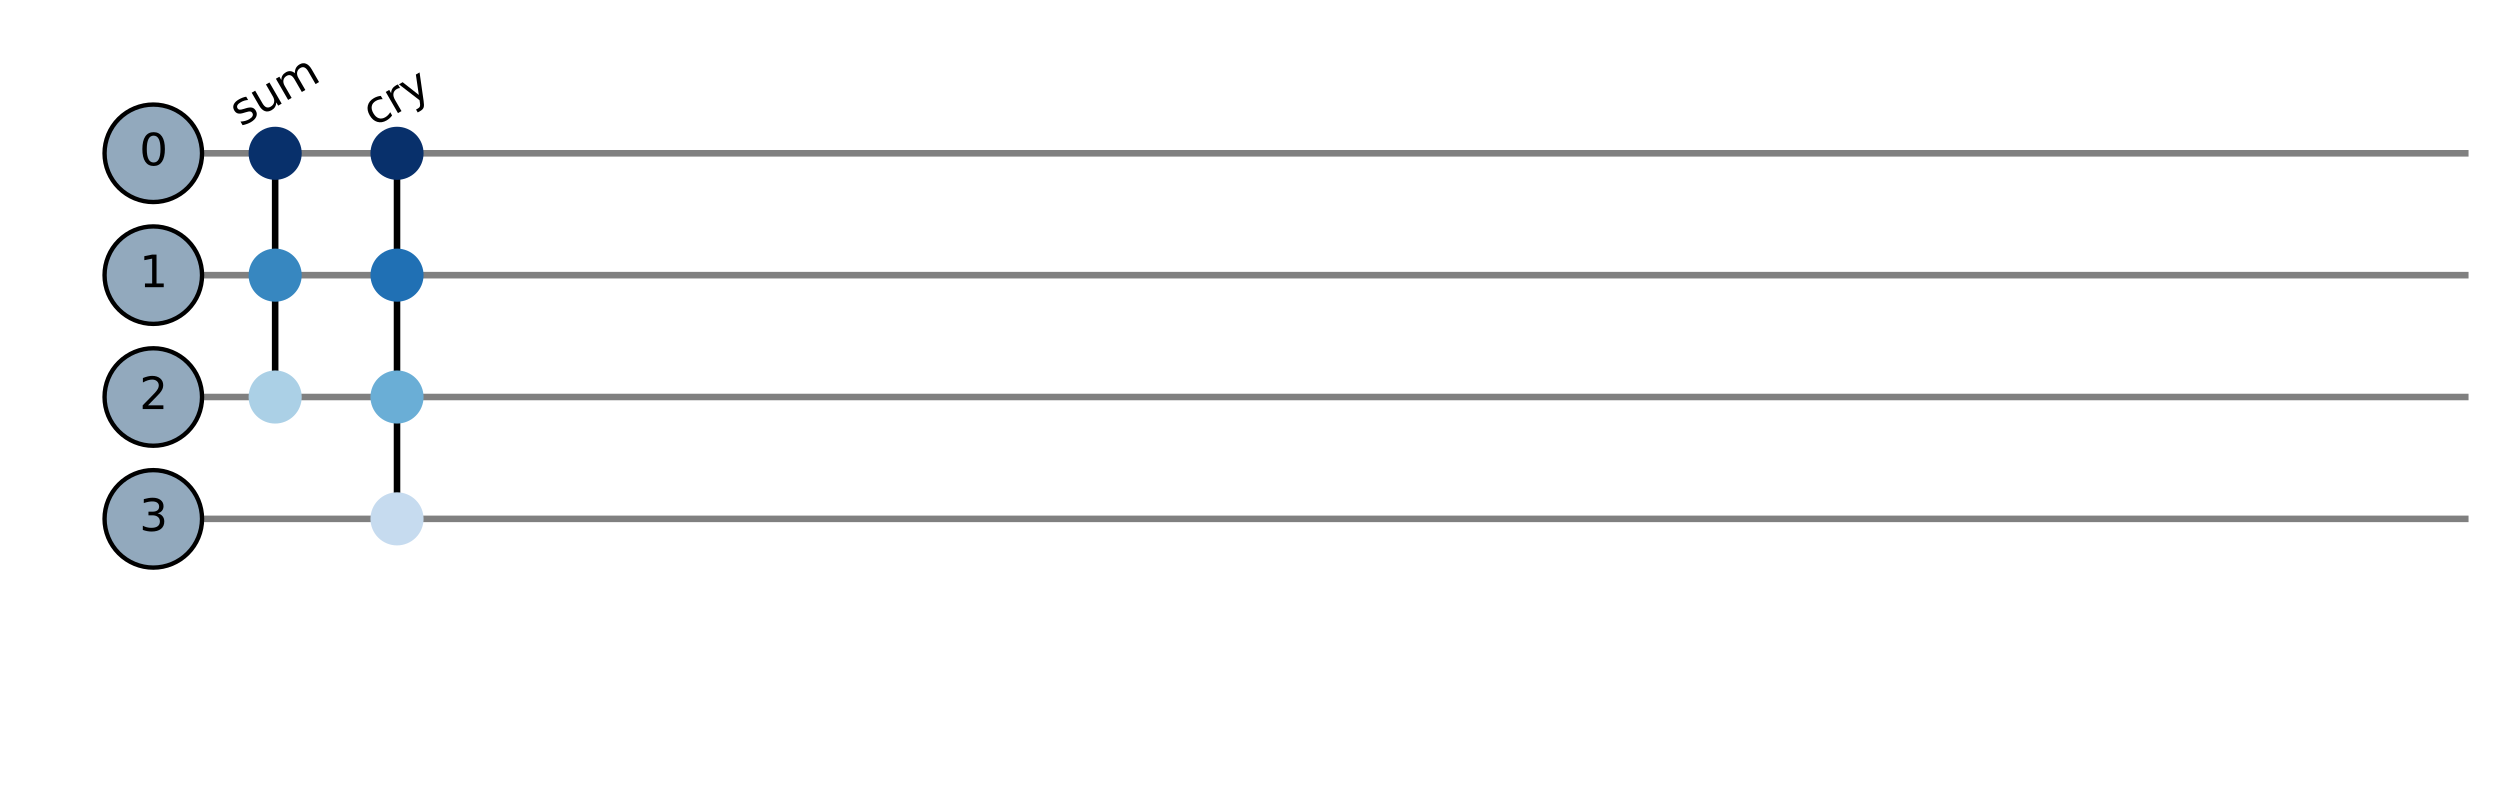 <?xml version="1.0" encoding="utf-8" standalone="no"?>
<!DOCTYPE svg PUBLIC "-//W3C//DTD SVG 1.1//EN"
  "http://www.w3.org/Graphics/SVG/1.1/DTD/svg11.dtd">
<svg xmlns:xlink="http://www.w3.org/1999/xlink" width="572.4pt" height="181.8pt" viewBox="0 0 572.4 181.8" xmlns="http://www.w3.org/2000/svg" version="1.1">
 <defs>
  <style type="text/css">*{stroke-linejoin: round; stroke-linecap: butt}</style>
 </defs>
 <g id="figure_1">
  <g id="patch_1">
   <path d="M 0 181.8 
L 572.4 181.8 
L 572.4 -0 
L 0 -0 
L 0 181.8 
z
" style="fill: none"/>
  </g>
  <g id="axes_1">
   <g id="LineCollection_1">
    <path d="M 35.1 35.1 
L 565.2 35.1 
" clip-path="url(#pc4fa75671d)" style="fill: none; stroke: #808080; stroke-width: 1.5"/>
   </g>
   <g id="LineCollection_2">
    <path d="M 35.1 63 
L 565.2 63 
" clip-path="url(#pc4fa75671d)" style="fill: none; stroke: #808080; stroke-width: 1.5"/>
   </g>
   <g id="LineCollection_3">
    <path d="M 35.1 90.9 
L 565.2 90.9 
" clip-path="url(#pc4fa75671d)" style="fill: none; stroke: #808080; stroke-width: 1.5"/>
   </g>
   <g id="LineCollection_4">
    <path d="M 35.1 118.8 
L 565.2 118.8 
" clip-path="url(#pc4fa75671d)" style="fill: none; stroke: #808080; stroke-width: 1.5"/>
   </g>
   <g id="line2d_1">
    <path d="M 63 35.1 
L 63 63 
" clip-path="url(#pc4fa75671d)" style="fill: none; stroke: #000000; stroke-width: 1.5; stroke-linecap: square"/>
   </g>
   <g id="line2d_2">
    <path d="M 63 63 
L 63 90.9 
" clip-path="url(#pc4fa75671d)" style="fill: none; stroke: #000000; stroke-width: 1.5; stroke-linecap: square"/>
   </g>
   <g id="line2d_3">
    <path d="M 90.9 35.1 
L 90.9 63 
" clip-path="url(#pc4fa75671d)" style="fill: none; stroke: #000000; stroke-width: 1.5; stroke-linecap: square"/>
   </g>
   <g id="line2d_4">
    <path d="M 90.9 63 
L 90.9 90.9 
" clip-path="url(#pc4fa75671d)" style="fill: none; stroke: #000000; stroke-width: 1.5; stroke-linecap: square"/>
   </g>
   <g id="line2d_5">
    <path d="M 90.9 90.9 
L 90.9 118.8 
" clip-path="url(#pc4fa75671d)" style="fill: none; stroke: #000000; stroke-width: 1.5; stroke-linecap: square"/>
   </g>
   <g id="patch_2">
    <path d="M 35.1 46.26 
C 38.06 46.26 40.899 45.084 42.991 42.991 
C 45.084 40.899 46.26 38.06 46.26 35.1 
C 46.26 32.14 45.084 29.301 42.991 27.209 
C 40.899 25.116 38.06 23.94 35.1 23.94 
C 32.14 23.94 29.301 25.116 27.209 27.209 
C 25.116 29.301 23.94 32.14 23.94 35.1 
C 23.94 38.06 25.116 40.899 27.209 42.991 
C 29.301 45.084 32.14 46.26 35.1 46.26 
z
" clip-path="url(#pc4fa75671d)" style="fill: #92a9bd; stroke: #000000; stroke-linejoin: miter"/>
   </g>
   <g id="patch_3">
    <path d="M 35.1 74.16 
C 38.06 74.16 40.899 72.984 42.991 70.891 
C 45.084 68.799 46.26 65.96 46.26 63 
C 46.26 60.04 45.084 57.201 42.991 55.109 
C 40.899 53.016 38.06 51.84 35.1 51.84 
C 32.14 51.84 29.301 53.016 27.209 55.109 
C 25.116 57.201 23.94 60.04 23.94 63 
C 23.94 65.96 25.116 68.799 27.209 70.891 
C 29.301 72.984 32.14 74.16 35.1 74.16 
z
" clip-path="url(#pc4fa75671d)" style="fill: #92a9bd; stroke: #000000; stroke-linejoin: miter"/>
   </g>
   <g id="patch_4">
    <path d="M 35.1 102.06 
C 38.06 102.06 40.899 100.884 42.991 98.791 
C 45.084 96.699 46.26 93.86 46.26 90.9 
C 46.26 87.94 45.084 85.101 42.991 83.009 
C 40.899 80.916 38.06 79.74 35.1 79.74 
C 32.14 79.74 29.301 80.916 27.209 83.009 
C 25.116 85.101 23.94 87.94 23.94 90.9 
C 23.94 93.86 25.116 96.699 27.209 98.791 
C 29.301 100.884 32.14 102.06 35.1 102.06 
z
" clip-path="url(#pc4fa75671d)" style="fill: #92a9bd; stroke: #000000; stroke-linejoin: miter"/>
   </g>
   <g id="patch_5">
    <path d="M 35.1 129.96 
C 38.06 129.96 40.899 128.784 42.991 126.691 
C 45.084 124.599 46.26 121.76 46.26 118.8 
C 46.26 115.84 45.084 113.001 42.991 110.909 
C 40.899 108.816 38.06 107.64 35.1 107.64 
C 32.14 107.64 29.301 108.816 27.209 110.909 
C 25.116 113.001 23.94 115.84 23.94 118.8 
C 23.94 121.76 25.116 124.599 27.209 126.691 
C 29.301 128.784 32.14 129.96 35.1 129.96 
z
" clip-path="url(#pc4fa75671d)" style="fill: #92a9bd; stroke: #000000; stroke-linejoin: miter"/>
   </g>
   <g id="patch_6">
    <path d="M 63 40.68 
C 64.48 40.68 65.899 40.092 66.946 39.046 
C 67.992 37.999 68.58 36.58 68.58 35.1 
C 68.58 33.62 67.992 32.201 66.946 31.154 
C 65.899 30.108 64.48 29.52 63 29.52 
C 61.52 29.52 60.101 30.108 59.054 31.154 
C 58.008 32.201 57.42 33.62 57.42 35.1 
C 57.42 36.58 58.008 37.999 59.054 39.046 
C 60.101 40.092 61.52 40.68 63 40.68 
z
" clip-path="url(#pc4fa75671d)" style="fill: #08306b; stroke: #08306b; stroke-linejoin: miter"/>
   </g>
   <g id="patch_7">
    <path d="M 63 68.58 
C 64.48 68.58 65.899 67.992 66.946 66.946 
C 67.992 65.899 68.58 64.48 68.58 63 
C 68.58 61.52 67.992 60.101 66.946 59.054 
C 65.899 58.008 64.48 57.42 63 57.42 
C 61.52 57.42 60.101 58.008 59.054 59.054 
C 58.008 60.101 57.42 61.52 57.42 63 
C 57.42 64.48 58.008 65.899 59.054 66.946 
C 60.101 67.992 61.52 68.58 63 68.58 
z
" clip-path="url(#pc4fa75671d)" style="fill: #3787c0; stroke: #3787c0; stroke-linejoin: miter"/>
   </g>
   <g id="patch_8">
    <path d="M 63 96.48 
C 64.48 96.48 65.899 95.892 66.946 94.846 
C 67.992 93.799 68.58 92.38 68.58 90.9 
C 68.58 89.42 67.992 88.001 66.946 86.954 
C 65.899 85.908 64.48 85.32 63 85.32 
C 61.52 85.32 60.101 85.908 59.054 86.954 
C 58.008 88.001 57.42 89.42 57.42 90.9 
C 57.42 92.38 58.008 93.799 59.054 94.846 
C 60.101 95.892 61.52 96.48 63 96.48 
z
" clip-path="url(#pc4fa75671d)" style="fill: #abd0e6; stroke: #abd0e6; stroke-linejoin: miter"/>
   </g>
   <g id="patch_9">
    <path d="M 90.9 40.68 
C 92.38 40.68 93.799 40.092 94.846 39.046 
C 95.892 37.999 96.48 36.58 96.48 35.1 
C 96.48 33.62 95.892 32.201 94.846 31.154 
C 93.799 30.108 92.38 29.52 90.9 29.52 
C 89.42 29.52 88.001 30.108 86.954 31.154 
C 85.908 32.201 85.32 33.62 85.32 35.1 
C 85.32 36.58 85.908 37.999 86.954 39.046 
C 88.001 40.092 89.42 40.68 90.9 40.68 
z
" clip-path="url(#pc4fa75671d)" style="fill: #08306b; stroke: #08306b; stroke-linejoin: miter"/>
   </g>
   <g id="patch_10">
    <path d="M 90.9 68.58 
C 92.38 68.58 93.799 67.992 94.846 66.946 
C 95.892 65.899 96.48 64.48 96.48 63 
C 96.48 61.52 95.892 60.101 94.846 59.054 
C 93.799 58.008 92.38 57.42 90.9 57.42 
C 89.42 57.42 88.001 58.008 86.954 59.054 
C 85.908 60.101 85.32 61.52 85.32 63 
C 85.32 64.48 85.908 65.899 86.954 66.946 
C 88.001 67.992 89.42 68.58 90.9 68.58 
z
" clip-path="url(#pc4fa75671d)" style="fill: #2070b4; stroke: #2070b4; stroke-linejoin: miter"/>
   </g>
   <g id="patch_11">
    <path d="M 90.9 96.48 
C 92.38 96.48 93.799 95.892 94.846 94.846 
C 95.892 93.799 96.48 92.38 96.48 90.9 
C 96.48 89.42 95.892 88.001 94.846 86.954 
C 93.799 85.908 92.38 85.32 90.9 85.32 
C 89.42 85.32 88.001 85.908 86.954 86.954 
C 85.908 88.001 85.32 89.42 85.32 90.9 
C 85.32 92.38 85.908 93.799 86.954 94.846 
C 88.001 95.892 89.42 96.48 90.9 96.48 
z
" clip-path="url(#pc4fa75671d)" style="fill: #6aaed6; stroke: #6aaed6; stroke-linejoin: miter"/>
   </g>
   <g id="patch_12">
    <path d="M 90.9 124.38 
C 92.38 124.38 93.799 123.792 94.846 122.746 
C 95.892 121.699 96.48 120.28 96.48 118.8 
C 96.48 117.32 95.892 115.901 94.846 114.854 
C 93.799 113.808 92.38 113.22 90.9 113.22 
C 89.42 113.22 88.001 113.808 86.954 114.854 
C 85.908 115.901 85.32 117.32 85.32 118.8 
C 85.32 120.28 85.908 121.699 86.954 122.746 
C 88.001 123.792 89.42 124.38 90.9 124.38 
z
" clip-path="url(#pc4fa75671d)" style="fill: #c6dbef; stroke: #c6dbef; stroke-linejoin: miter"/>
   </g>
   <g id="text_1">
    <!-- 0 -->
    <g transform="translate(31.919 37.859) scale(0.1 -0.1)">
     <defs>
      <path id="DejaVuSans-30" d="M 2034 4250 
Q 1547 4250 1301 3770 
Q 1056 3291 1056 2328 
Q 1056 1369 1301 889 
Q 1547 409 2034 409 
Q 2525 409 2770 889 
Q 3016 1369 3016 2328 
Q 3016 3291 2770 3770 
Q 2525 4250 2034 4250 
z
M 2034 4750 
Q 2819 4750 3233 4129 
Q 3647 3509 3647 2328 
Q 3647 1150 3233 529 
Q 2819 -91 2034 -91 
Q 1250 -91 836 529 
Q 422 1150 422 2328 
Q 422 3509 836 4129 
Q 1250 4750 2034 4750 
z
" transform="scale(0.016)"/>
     </defs>
     <use xlink:href="#DejaVuSans-30"/>
    </g>
   </g>
   <g id="text_2">
    <!-- 1 -->
    <g transform="translate(31.919 65.759) scale(0.1 -0.1)">
     <defs>
      <path id="DejaVuSans-31" d="M 794 531 
L 1825 531 
L 1825 4091 
L 703 3866 
L 703 4441 
L 1819 4666 
L 2450 4666 
L 2450 531 
L 3481 531 
L 3481 0 
L 794 0 
L 794 531 
z
" transform="scale(0.016)"/>
     </defs>
     <use xlink:href="#DejaVuSans-31"/>
    </g>
   </g>
   <g id="text_3">
    <!-- 2 -->
    <g transform="translate(31.919 93.659) scale(0.1 -0.1)">
     <defs>
      <path id="DejaVuSans-32" d="M 1228 531 
L 3431 531 
L 3431 0 
L 469 0 
L 469 531 
Q 828 903 1448 1529 
Q 2069 2156 2228 2338 
Q 2531 2678 2651 2914 
Q 2772 3150 2772 3378 
Q 2772 3750 2511 3984 
Q 2250 4219 1831 4219 
Q 1534 4219 1204 4116 
Q 875 4013 500 3803 
L 500 4441 
Q 881 4594 1212 4672 
Q 1544 4750 1819 4750 
Q 2544 4750 2975 4387 
Q 3406 4025 3406 3419 
Q 3406 3131 3298 2873 
Q 3191 2616 2906 2266 
Q 2828 2175 2409 1742 
Q 1991 1309 1228 531 
z
" transform="scale(0.016)"/>
     </defs>
     <use xlink:href="#DejaVuSans-32"/>
    </g>
   </g>
   <g id="text_4">
    <!-- 3 -->
    <g transform="translate(31.919 121.559) scale(0.1 -0.1)">
     <defs>
      <path id="DejaVuSans-33" d="M 2597 2516 
Q 3050 2419 3304 2112 
Q 3559 1806 3559 1356 
Q 3559 666 3084 287 
Q 2609 -91 1734 -91 
Q 1441 -91 1130 -33 
Q 819 25 488 141 
L 488 750 
Q 750 597 1062 519 
Q 1375 441 1716 441 
Q 2309 441 2620 675 
Q 2931 909 2931 1356 
Q 2931 1769 2642 2001 
Q 2353 2234 1838 2234 
L 1294 2234 
L 1294 2753 
L 1863 2753 
Q 2328 2753 2575 2939 
Q 2822 3125 2822 3475 
Q 2822 3834 2567 4026 
Q 2313 4219 1838 4219 
Q 1578 4219 1281 4162 
Q 984 4106 628 3988 
L 628 4550 
Q 988 4650 1302 4700 
Q 1616 4750 1894 4750 
Q 2613 4750 3031 4423 
Q 3450 4097 3450 3541 
Q 3450 3153 3228 2886 
Q 3006 2619 2597 2516 
z
" transform="scale(0.016)"/>
     </defs>
     <use xlink:href="#DejaVuSans-33"/>
    </g>
   </g>
   <g id="text_5">
    <!-- sum -->
    <g transform="translate(55.162 29.114) rotate(-30) scale(0.1 -0.1)">
     <defs>
      <path id="DejaVuSans-73" d="M 2834 3397 
L 2834 2853 
Q 2591 2978 2328 3040 
Q 2066 3103 1784 3103 
Q 1356 3103 1142 2972 
Q 928 2841 928 2578 
Q 928 2378 1081 2264 
Q 1234 2150 1697 2047 
L 1894 2003 
Q 2506 1872 2764 1633 
Q 3022 1394 3022 966 
Q 3022 478 2636 193 
Q 2250 -91 1575 -91 
Q 1294 -91 989 -36 
Q 684 19 347 128 
L 347 722 
Q 666 556 975 473 
Q 1284 391 1588 391 
Q 1994 391 2212 530 
Q 2431 669 2431 922 
Q 2431 1156 2273 1281 
Q 2116 1406 1581 1522 
L 1381 1569 
Q 847 1681 609 1914 
Q 372 2147 372 2553 
Q 372 3047 722 3315 
Q 1072 3584 1716 3584 
Q 2034 3584 2315 3537 
Q 2597 3491 2834 3397 
z
" transform="scale(0.016)"/>
      <path id="DejaVuSans-75" d="M 544 1381 
L 544 3500 
L 1119 3500 
L 1119 1403 
Q 1119 906 1312 657 
Q 1506 409 1894 409 
Q 2359 409 2629 706 
Q 2900 1003 2900 1516 
L 2900 3500 
L 3475 3500 
L 3475 0 
L 2900 0 
L 2900 538 
Q 2691 219 2414 64 
Q 2138 -91 1772 -91 
Q 1169 -91 856 284 
Q 544 659 544 1381 
z
M 1991 3584 
L 1991 3584 
z
" transform="scale(0.016)"/>
      <path id="DejaVuSans-6d" d="M 3328 2828 
Q 3544 3216 3844 3400 
Q 4144 3584 4550 3584 
Q 5097 3584 5394 3201 
Q 5691 2819 5691 2113 
L 5691 0 
L 5113 0 
L 5113 2094 
Q 5113 2597 4934 2840 
Q 4756 3084 4391 3084 
Q 3944 3084 3684 2787 
Q 3425 2491 3425 1978 
L 3425 0 
L 2847 0 
L 2847 2094 
Q 2847 2600 2669 2842 
Q 2491 3084 2119 3084 
Q 1678 3084 1418 2786 
Q 1159 2488 1159 1978 
L 1159 0 
L 581 0 
L 581 3500 
L 1159 3500 
L 1159 2956 
Q 1356 3278 1631 3431 
Q 1906 3584 2284 3584 
Q 2666 3584 2933 3390 
Q 3200 3197 3328 2828 
z
" transform="scale(0.016)"/>
     </defs>
     <use xlink:href="#DejaVuSans-73"/>
     <use xlink:href="#DejaVuSans-75" x="52.1"/>
     <use xlink:href="#DejaVuSans-6d" x="115.479"/>
    </g>
   </g>
   <g id="text_6">
    <!-- cry -->
    <g transform="translate(85.556 29.114) rotate(-30) scale(0.1 -0.1)">
     <defs>
      <path id="DejaVuSans-63" d="M 3122 3366 
L 3122 2828 
Q 2878 2963 2633 3030 
Q 2388 3097 2138 3097 
Q 1578 3097 1268 2742 
Q 959 2388 959 1747 
Q 959 1106 1268 751 
Q 1578 397 2138 397 
Q 2388 397 2633 464 
Q 2878 531 3122 666 
L 3122 134 
Q 2881 22 2623 -34 
Q 2366 -91 2075 -91 
Q 1284 -91 818 406 
Q 353 903 353 1747 
Q 353 2603 823 3093 
Q 1294 3584 2113 3584 
Q 2378 3584 2631 3529 
Q 2884 3475 3122 3366 
z
" transform="scale(0.016)"/>
      <path id="DejaVuSans-72" d="M 2631 2963 
Q 2534 3019 2420 3045 
Q 2306 3072 2169 3072 
Q 1681 3072 1420 2755 
Q 1159 2438 1159 1844 
L 1159 0 
L 581 0 
L 581 3500 
L 1159 3500 
L 1159 2956 
Q 1341 3275 1631 3429 
Q 1922 3584 2338 3584 
Q 2397 3584 2469 3576 
Q 2541 3569 2628 3553 
L 2631 2963 
z
" transform="scale(0.016)"/>
      <path id="DejaVuSans-79" d="M 2059 -325 
Q 1816 -950 1584 -1140 
Q 1353 -1331 966 -1331 
L 506 -1331 
L 506 -850 
L 844 -850 
Q 1081 -850 1212 -737 
Q 1344 -625 1503 -206 
L 1606 56 
L 191 3500 
L 800 3500 
L 1894 763 
L 2988 3500 
L 3597 3500 
L 2059 -325 
z
" transform="scale(0.016)"/>
     </defs>
     <use xlink:href="#DejaVuSans-63"/>
     <use xlink:href="#DejaVuSans-72" x="54.98"/>
     <use xlink:href="#DejaVuSans-79" x="96.094"/>
    </g>
   </g>
  </g>
 </g>
 <defs>
  <clipPath id="pc4fa75671d">
   <rect x="7.2" y="7.2" width="558" height="167.4"/>
  </clipPath>
 </defs>
</svg>
